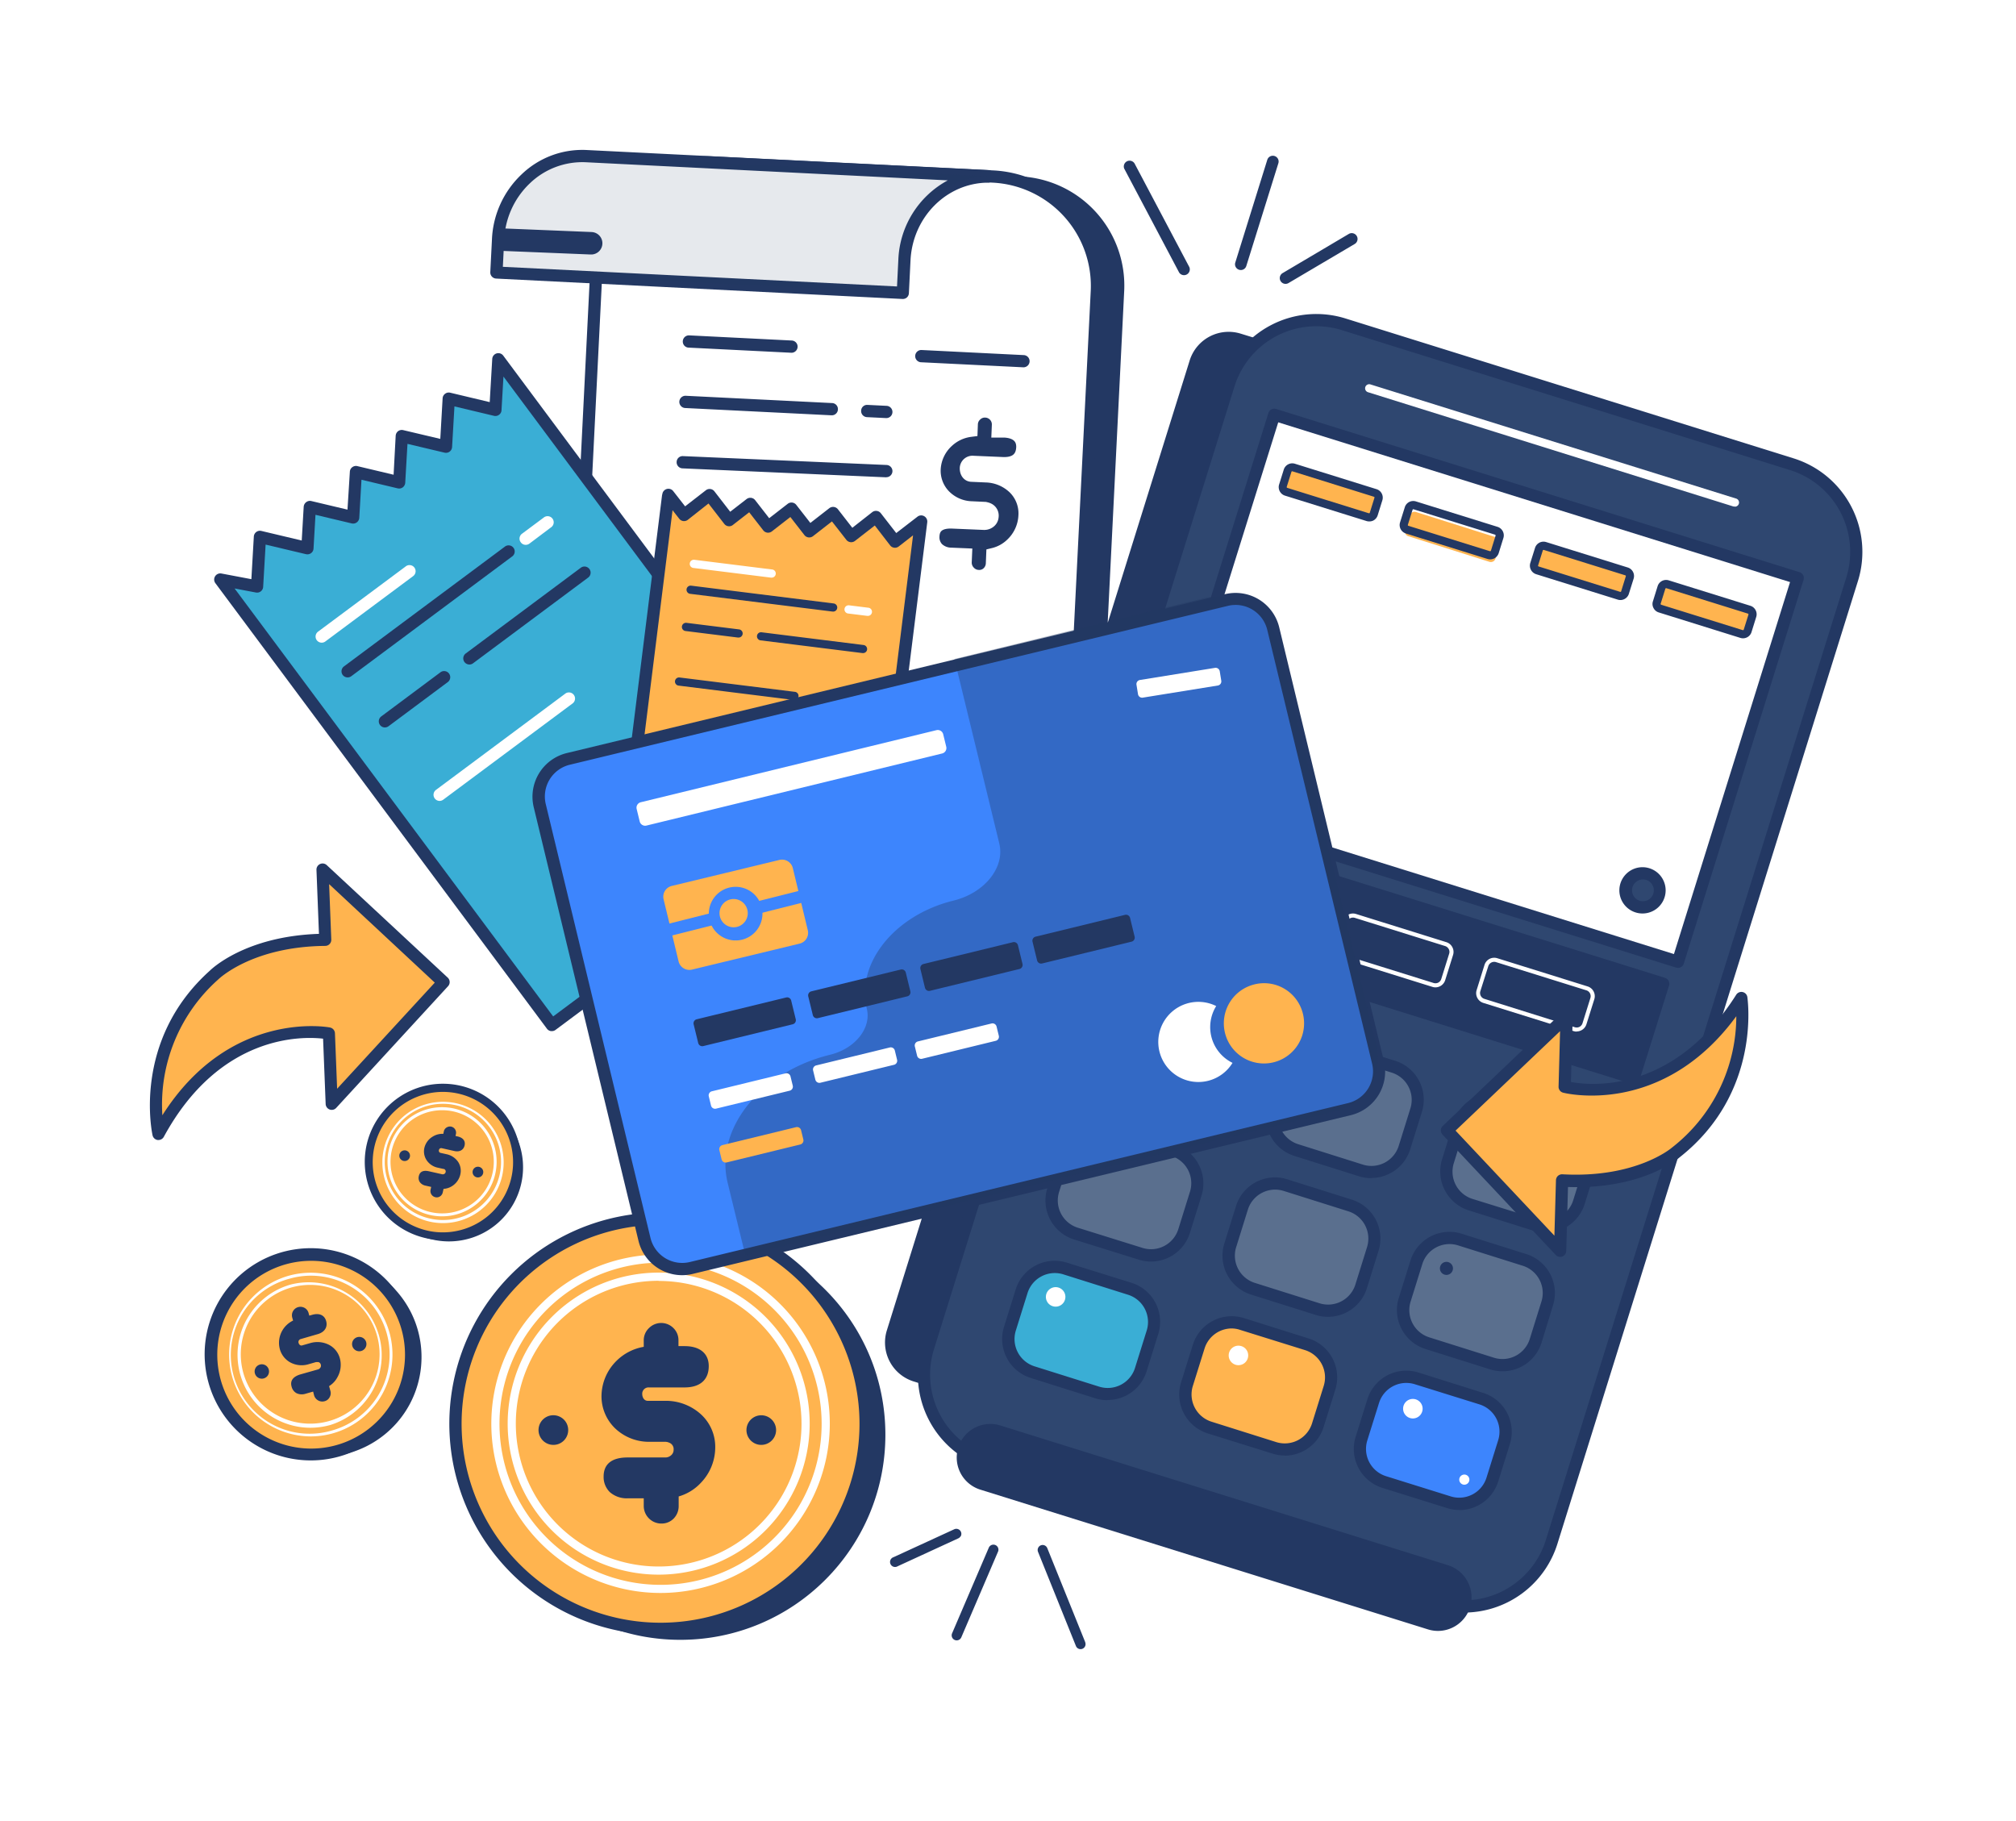 <svg viewBox="0 0 269 243" fill="none" xmlns="http://www.w3.org/2000/svg">
    <g filter="url(#filter0_d)">
        <path d="M122.163 173.528l1.77.545a4.634 4.634 0 005.783-3.034L170.117 41.63a4.636 4.636 0 00-3.034-5.783l-1.769-.544a4.64 4.64 0 00-5.789 3.027L119.108 167.74a4.632 4.632 0 003.055 5.789z" fill="#233863"/>
        <path d="M125.305 175.107a5.364 5.364 0 01-1.634-.25l-1.77-.545a5.445 5.445 0 01-3.566-6.812l40.411-129.42a5.448 5.448 0 016.813-3.561l1.77.544a5.445 5.445 0 013.566 6.807L130.5 171.29a5.45 5.45 0 01-5.195 3.812v.005z" fill="#233863"/>
        <path d="M191.725 203.778L131.883 185.1a12.24 12.24 0 01-8.544-10.585 12.221 12.221 0 01.507-4.75l40.101-128.461a12.24 12.24 0 0115.335-8.038l59.841 18.678a12.24 12.24 0 018.032 15.335L207.054 195.74a12.223 12.223 0 01-5.999 7.195 12.24 12.24 0 01-9.33.843z" fill="#2F4770"/>
        <path d="M195.346 205.151c-1.317 0-2.626-.201-3.883-.594l-59.83-18.651a13.07 13.07 0 01-8.572-16.337l40.107-128.515a13.069 13.069 0 0116.337-8.572l59.836 18.678a13.072 13.072 0 018.577 16.337L207.816 195.96a13.076 13.076 0 01-4.726 6.643 13.08 13.08 0 01-7.744 2.549zM191.953 203a11.438 11.438 0 0014.306-7.504L246.36 67.034a11.437 11.437 0 00-7.498-14.311l-59.826-18.678a11.434 11.434 0 00-14.311 7.504L124.624 170.01a11.436 11.436 0 007.504 14.311L191.953 203z" fill="#233863"/>
        <path d="M170.032 45.335L154.05 96.521l69.852 21.81 15.982-51.186-69.852-21.81z" fill="#fff"/>
        <path d="M223.897 119.138a.784.784 0 01-.245-.038l-69.85-21.783a.81.81 0 01-.479-.403.796.796 0 01-.06-.62l15.983-51.189a.813.813 0 011.018-.545l69.856 21.783a.817.817 0 01.533 1.024l-15.977 51.188a.811.811 0 01-.779.583zm-68.848-23.16l68.309 21.314 15.493-49.631-68.293-21.314-15.509 49.63z" fill="#233863"/>
        <path d="M231.45 57.575a.543.543 0 01-.158 0l-48.759-15.247a.544.544 0 11.326-1.04l48.755 15.22a.552.552 0 01-.164 1.089v-.022z" fill="#fff"/>
        <path d="M171.825 52.798l-.63 2.017c-.105.34.084.7.422.805l10.875 3.396a.643.643 0 00.805-.422l.629-2.017a.642.642 0 00-.422-.805l-10.874-3.395a.643.643 0 00-.805.421z" fill="#FFB44F"/>
        <path d="M182.68 59.568c-.12.001-.24-.017-.354-.054l-10.891-3.393a1.194 1.194 0 01-.768-1.454l.631-2.014a1.188 1.188 0 011.487-.78l10.891 3.393a1.184 1.184 0 01.779 1.47l-.626 2.016c-.095.3-.304.55-.583.697-.176.087-.37.128-.566.12zm-.033-1.089a.097.097 0 00.125-.06l.627-2.014a.104.104 0 00-.008-.076.107.107 0 00-.058-.05l-10.891-3.398a.11.11 0 00-.12.065l-.631 2.015a.1.1 0 00.008.076.102.102 0 00.057.05l10.891 3.392z" fill="#233863"/>
        <path d="M188.13 58.73l-.634 2.007a.64.64 0 00.418.803l10.823 3.418a.64.64 0 00.803-.418l.634-2.007a.64.64 0 00-.418-.803l-10.822-3.418a.64.64 0 00-.804.418z" fill="#FFB44F"/>
        <path d="M198.842 64.633c-.121 0-.243-.018-.359-.055l-10.891-3.398a1.188 1.188 0 01-.779-1.486l.632-2.015a1.18 1.18 0 011.026-.83c.155-.013.312.004.461.051l10.891 3.393a1.194 1.194 0 01.778 1.492l-.626 2.015c-.096.299-.305.549-.583.697-.17.087-.358.133-.55.136zm-.032-1.09a.114.114 0 00.125-.065l.626-2.015a.116.116 0 00-.065-.125l-10.891-3.392a.11.11 0 00-.072.011.114.114 0 00-.048.054l-.632 2.015a.086.086 0 00-.004.039.098.098 0 00.01.037.1.1 0 00.06.049l10.891 3.393z" fill="#233863"/>
        <path d="M205.366 63.27l-.63 2.017c-.105.34.084.7.422.805l10.875 3.396a.643.643 0 00.805-.422l.629-2.017a.642.642 0 00-.422-.805l-10.874-3.395a.643.643 0 00-.805.422z" fill="#FFB44F"/>
        <path d="M216.214 70.057c-.12 0-.24-.019-.354-.055l-10.891-3.392a1.2 1.2 0 01-.779-1.492l.632-2.015a1.186 1.186 0 011.486-.78l10.891 3.393a1.193 1.193 0 01.779 1.493l-.632 2.014a1.182 1.182 0 01-1.132.834zm-.027-1.09a.096.096 0 00.076-.006.104.104 0 00.031-.024.109.109 0 00.018-.035l.626-2.015a.102.102 0 00.005-.038.1.1 0 00-.07-.087l-10.891-3.392a.105.105 0 00-.073.01.1.1 0 00-.047.055l-.632 2.015a.103.103 0 00-.005.039.1.1 0 00.07.086l10.892 3.392z" fill="#233863"/>
        <path d="M221.728 68.379l-.63 2.017c-.106.339.083.699.422.805l10.875 3.395a.642.642 0 00.804-.422l.63-2.017a.642.642 0 00-.422-.804l-10.874-3.396a.643.643 0 00-.805.422z" fill="#FFB44F"/>
        <path d="M232.578 75.165a1.295 1.295 0 01-.354-.055l-10.891-3.398a1.15 1.15 0 01-.697-.583 1.136 1.136 0 01-.082-.904l.626-2.014a1.186 1.186 0 011.487-.78l10.891 3.393a1.191 1.191 0 01.779 1.493l-.627 2.014a1.175 1.175 0 01-.582.697c-.17.088-.359.135-.55.137zm-.033-1.09a.105.105 0 00.076-.008.1.1 0 00.049-.057l.632-2.015a.103.103 0 00-.071-.125l-10.891-3.393a.098.098 0 00-.107.031.11.11 0 00-.018.035l-.632 2.015a.124.124 0 00.012.073c.012.022.031.04.053.052l10.897 3.392zM153.987 100.07l-3.927 12.58 67.949 21.216 3.928-12.58-67.95-21.216z" fill="#233863"/>
        <path d="M218 134.668a.722.722 0 01-.24-.038l-67.95-21.238a.816.816 0 01-.544-1.023l3.926-12.574a.845.845 0 01.403-.485.817.817 0 01.621-.054l67.95 21.21a.823.823 0 01.544 1.024l-3.948 12.607a.797.797 0 01-.154.279.805.805 0 01-.608.292zm-66.926-22.561l66.392 20.721 3.442-11.017-66.404-20.726-3.43 11.022z" fill="#233863"/>
        <path d="M172.905 115.919c-.137 0-.273-.022-.403-.065l-12.056-3.763a1.365 1.365 0 01-.894-1.705l1.051-3.365c.053-.171.139-.33.254-.467a1.355 1.355 0 011.451-.426l12.056 3.763a1.368 1.368 0 01.893 1.704l-1.051 3.366a1.365 1.365 0 01-1.301.958zm-.245-.582a.826.826 0 001.024-.545l1.051-3.365a.807.807 0 00-.254-.87.792.792 0 00-.28-.154l-12.073-3.758a.815.815 0 00-1.024.545l-1.051 3.371a.824.824 0 00.545 1.024l12.062 3.752zM191.534 121.735c-.138 0-.276-.022-.408-.065l-12.051-3.763a1.36 1.36 0 01-.951-1.176 1.353 1.353 0 01.058-.529l1.051-3.365a1.343 1.343 0 01.666-.801 1.366 1.366 0 011.038-.092l12.057 3.763c.342.107.628.346.795.664a1.35 1.35 0 01.098 1.04l-1.051 3.366a1.373 1.373 0 01-1.302.958zm-.245-.583a.833.833 0 00.627-.054.822.822 0 00.397-.485l1.051-3.365a.787.787 0 00-.054-.621.832.832 0 00-.48-.403l-12.056-3.763a.809.809 0 00-.621.06.779.779 0 00-.403.479l-1.051 3.366a.813.813 0 00.539 1.024l12.051 3.762zM210.382 127.638a1.32 1.32 0 01-.409-.065l-12.051-3.763a1.363 1.363 0 01-.893-1.704l1.051-3.366a1.369 1.369 0 01.666-.801 1.366 1.366 0 011.038-.092l12.057 3.763a1.365 1.365 0 01.893 1.705l-1.051 3.343a1.373 1.373 0 01-1.301.959v.021zm-.245-.582a.831.831 0 00.626-.055.82.82 0 00.397-.484l1.051-3.366a.815.815 0 00-.544-1.023l-12.057-3.763a.828.828 0 00-1.024.544l-1.061 3.338a.815.815 0 00.544 1.024l12.068 3.785z" fill="#fff"/>
        <path d="M147.879 125.299l-1.567 5.016a4.618 4.618 0 003.032 5.784l8.644 2.7a4.619 4.619 0 005.785-3.032l1.566-5.016a4.618 4.618 0 00-3.032-5.785l-8.644-2.699a4.618 4.618 0 00-5.784 3.032z" fill="#5A6F8E"/>
        <path d="M159.362 139.82a5.385 5.385 0 01-1.634-.25l-8.626-2.674a5.443 5.443 0 01-3.572-6.813l1.568-5.01a5.448 5.448 0 016.807-3.572l8.648 2.723a5.445 5.445 0 013.567 6.807l-1.563 5.015a5.486 5.486 0 01-5.195 3.812v-.038zm-7.08-16.952a3.81 3.81 0 00-3.632 2.668l-1.563 5.016a3.813 3.813 0 002.494 4.759l8.648 2.723a3.811 3.811 0 004.759-2.5l1.569-5.01a3.81 3.81 0 00-2.5-4.764l-8.642-2.718a3.715 3.715 0 00-1.127-.174h-.006z" fill="#233863"/>
        <path d="M171.51 132.678l-1.566 5.016a4.617 4.617 0 003.032 5.784l8.644 2.699a4.618 4.618 0 005.785-3.031l1.566-5.016a4.618 4.618 0 00-3.032-5.785l-8.644-2.699a4.619 4.619 0 00-5.785 3.032z" fill="#5A6F8E"/>
        <path d="M182.99 147.194a5.515 5.515 0 01-1.633-.245l-8.643-2.723a5.448 5.448 0 01-3.572-6.807l1.569-5.016a5.446 5.446 0 016.806-3.566l8.643 2.695a5.448 5.448 0 013.572 6.807l-1.568 5.015a5.453 5.453 0 01-1.971 2.756 5.45 5.45 0 01-3.219 1.056l.016.028zm-1.127-1.808a3.81 3.81 0 004.77-2.5l1.563-5.015a3.809 3.809 0 00-2.494-4.76l-8.647-2.723a3.814 3.814 0 00-4.76 2.495l-1.563 5.015a3.811 3.811 0 002.494 4.765l8.637 2.723z" fill="#233863"/>
        <path d="M194.786 139.942l-1.566 5.016a4.617 4.617 0 003.031 5.784l8.645 2.699a4.618 4.618 0 005.784-3.032l1.566-5.016a4.618 4.618 0 00-3.031-5.784l-8.645-2.699a4.618 4.618 0 00-5.784 3.032z" fill="#5A6F8E"/>
        <path d="M206.265 154.458a5.55 5.55 0 01-1.634-.245l-8.648-2.723a5.448 5.448 0 01-3.566-6.807l1.562-5.015a5.449 5.449 0 016.807-3.567l8.648 2.695a5.447 5.447 0 013.583 6.813l-1.563 5.01a5.448 5.448 0 01-5.189 3.839zm-7.08-16.952a3.806 3.806 0 00-3.637 2.668l-1.563 5.015a3.821 3.821 0 00.263 2.907 3.798 3.798 0 002.242 1.869l8.658 2.685a3.814 3.814 0 004.765-2.494l1.563-5.016a3.809 3.809 0 00-2.516-4.759l-8.647-2.723a3.807 3.807 0 00-1.122-.152h-.006z" fill="#233863"/>
        <path d="M142.11 143.801l-1.566 5.016a4.617 4.617 0 003.031 5.784l8.645 2.699a4.617 4.617 0 005.784-3.031l1.566-5.016a4.618 4.618 0 00-3.031-5.785l-8.645-2.699a4.618 4.618 0 00-5.784 3.032z" fill="#5A6F8E"/>
        <path d="M153.589 158.319a5.353 5.353 0 01-1.633-.251l-8.648-2.695a5.448 5.448 0 01-3.567-6.807l1.563-5.016a5.445 5.445 0 016.813-3.566l8.642 2.722a5.452 5.452 0 013.189 2.667 5.45 5.45 0 01.378 4.14l-1.563 5.016a5.446 5.446 0 01-5.174 3.79zm-1.132-1.819a3.812 3.812 0 004.765-2.494l1.562-5.015a3.814 3.814 0 00-2.494-4.765l-8.647-2.696a3.813 3.813 0 00-4.76 2.494l-1.568 5.016a3.81 3.81 0 002.5 4.764l8.642 2.696z" fill="#233863"/>
        <path d="M165.736 151.173l-1.566 5.016a4.617 4.617 0 003.032 5.784l8.644 2.7a4.619 4.619 0 005.785-3.032l1.566-5.016a4.619 4.619 0 00-3.032-5.785l-8.644-2.699a4.62 4.62 0 00-5.785 3.032z" fill="#5A6F8E"/>
        <path d="M177.212 165.692a5.317 5.317 0 01-1.633-.245l-8.648-2.723a5.445 5.445 0 01-3.567-6.807l1.563-5.015a5.445 5.445 0 016.807-3.567l8.648 2.723a5.445 5.445 0 013.567 6.807l-1.563 5.015a5.441 5.441 0 01-5.174 3.812zm-1.127-1.802a3.812 3.812 0 004.765-2.5l1.563-5.015a3.814 3.814 0 00-2.5-4.76l-8.642-2.723a3.814 3.814 0 00-4.765 2.5l-1.562 5.01a3.812 3.812 0 002.499 4.765l8.642 2.723z" fill="#233863"/>
        <path d="M189.01 158.441l-1.566 5.016a4.619 4.619 0 003.032 5.785l8.644 2.699a4.62 4.62 0 005.785-3.032l1.566-5.016a4.619 4.619 0 00-3.032-5.785l-8.644-2.699a4.619 4.619 0 00-5.785 3.032z" fill="#5A6F8E"/>
        <path d="M200.487 172.956a5.39 5.39 0 01-1.634-.245l-8.642-2.723a5.446 5.446 0 01-3.572-6.807l1.568-5.015a5.445 5.445 0 016.807-3.567l8.648 2.723a5.445 5.445 0 013.567 6.807l-1.536 5.015a5.436 5.436 0 01-1.978 2.76 5.437 5.437 0 01-3.228 1.052zm-1.127-1.802a3.812 3.812 0 004.759-2.5l1.563-5.015a3.813 3.813 0 00-2.494-4.76l-8.648-2.722a3.808 3.808 0 00-4.759 2.499l-1.563 5.016a3.811 3.811 0 002.494 4.759l8.648 2.723z" fill="#233863"/>
        <path d="M136.329 162.306l-1.566 5.016a4.617 4.617 0 003.031 5.784l8.645 2.699a4.618 4.618 0 005.784-3.031l1.566-5.016a4.618 4.618 0 00-3.032-5.785l-8.644-2.699a4.618 4.618 0 00-5.784 3.032z" fill="#3AAED5"/>
        <path d="M147.812 176.817a5.516 5.516 0 01-1.634-.245l-8.642-2.723a5.446 5.446 0 01-3.573-6.807l1.569-5.015a5.442 5.442 0 016.807-3.567l8.647 2.696a5.447 5.447 0 013.567 6.812l-1.563 5.01a5.448 5.448 0 01-5.195 3.812l.017.027zm-1.128-1.802a3.813 3.813 0 004.76-2.494l1.568-5.016a3.808 3.808 0 00-2.499-4.759l-8.643-2.723a3.814 3.814 0 00-4.764 2.499l-1.563 5.01a3.814 3.814 0 002.494 4.765l8.647 2.718z" fill="#233863"/>
        <path d="M159.955 169.678l-1.566 5.016a4.617 4.617 0 003.032 5.784l8.644 2.699a4.617 4.617 0 005.784-3.031l1.567-5.016a4.619 4.619 0 00-3.032-5.785l-8.644-2.699a4.618 4.618 0 00-5.785 3.032z" fill="#FFB44F"/>
        <path d="M171.44 184.196a5.303 5.303 0 01-1.634-.25l-8.642-2.696a5.442 5.442 0 01-3.572-6.812l1.568-5.01a5.442 5.442 0 016.807-3.572l8.642 2.722a5.448 5.448 0 013.573 6.807l-1.569 5.016a5.443 5.443 0 01-5.189 3.812l.016-.017zm-7.079-16.952a3.811 3.811 0 00-3.632 2.669l-1.569 5.015a3.813 3.813 0 002.5 4.759l8.642 2.723a3.812 3.812 0 004.765-2.499l1.563-5.01a3.814 3.814 0 00-2.494-4.765l-8.648-2.696a3.63 3.63 0 00-1.122-.196h-.005z" fill="#233863"/>
        <path d="M183.236 176.943l-1.566 5.016a4.619 4.619 0 003.031 5.785l8.645 2.699a4.618 4.618 0 005.784-3.032l1.566-5.016a4.618 4.618 0 00-3.031-5.785l-8.645-2.699a4.618 4.618 0 00-5.784 3.032z" fill="#3D85FD"/>
        <path d="M194.709 191.46a5.292 5.292 0 01-1.633-.25l-8.621-2.696a5.442 5.442 0 01-3.567-6.812l1.563-5.01a5.442 5.442 0 016.807-3.572l8.648 2.723a5.447 5.447 0 013.567 6.806l-1.563 5.016a5.453 5.453 0 01-1.973 2.757 5.451 5.451 0 01-3.222 1.055l-.006-.017zm-1.127-1.807a3.814 3.814 0 004.765-2.5l1.563-5.01a3.811 3.811 0 00-2.494-4.765l-8.648-2.695a3.813 3.813 0 00-4.759 2.494l-1.569 5.015a3.813 3.813 0 002.494 4.76l8.648 2.701zM190.777 206.599L131.05 187.97a3.674 3.674 0 01-2.407-4.596 3.682 3.682 0 014.591-2.407l59.733 18.646a3.682 3.682 0 012.407 4.596 3.69 3.69 0 01-4.597 2.39z" fill="#233863"/>
        <path d="M191.866 207.601a4.542 4.542 0 01-1.334-.207l-59.727-18.645a4.48 4.48 0 01-2.635-2.199 4.494 4.494 0 01-.308-3.418 4.472 4.472 0 012.199-2.635 4.493 4.493 0 013.418-.309l59.727 18.646a4.496 4.496 0 012.946 5.614 4.496 4.496 0 01-4.286 3.153zm-.844-1.764a2.852 2.852 0 003.493-1.898 2.854 2.854 0 00-1.794-3.548l-59.732-18.645a2.854 2.854 0 00-1.694 5.445l59.727 18.646z" fill="#233863"/>
        <path d="M189.824 177.95a1.302 1.302 0 11-2.604 0 1.302 1.302 0 012.604 0zM166.55 170.843a1.304 1.304 0 01-1.558 1.277 1.305 1.305 0 01-.945-1.778 1.301 1.301 0 011.207-.8 1.308 1.308 0 01.918.382 1.279 1.279 0 01.378.919zM142.159 163.034a1.305 1.305 0 01-.803 1.203 1.308 1.308 0 01-1.419-.282 1.3 1.3 0 01.198-2.003 1.3 1.3 0 011.643.162c.244.244.381.575.381.92zM196.065 187.415a.678.678 0 01-.418.624.671.671 0 01-.737-.149.674.674 0 01-.143-.738.681.681 0 01.628-.413.675.675 0 01.67.676z" fill="#fff"/>
        <path d="M200.084 139.869a.87.87 0 01-1.041.854.874.874 0 01-.635-1.188.87.87 0 011.421-.282.88.88 0 01.255.616zM193.87 159.299a.87.87 0 11-1.736-.137.87.87 0 011.736.137z" fill="#233863"/>
        <path d="M221.485 108.791a2.273 2.273 0 01-2.717 2.238 2.275 2.275 0 01.441-4.509 2.276 2.276 0 012.276 2.271z" fill="#2F4770"/>
        <path d="M219.214 111.879a3.088 3.088 0 11.01-6.175 3.088 3.088 0 01-.01 6.175zm0-4.542a1.456 1.456 0 00-1.021 2.484 1.459 1.459 0 001.584.313 1.454 1.454 0 00-.563-2.797zM90.775 208.788c15.112 0 27.364-12.251 27.364-27.364 0-15.113-12.252-27.364-27.364-27.364-15.113 0-27.364 12.251-27.364 27.364 0 15.113 12.251 27.364 27.364 27.364z" fill="#233863"/>
        <path d="M114.765 186.235c3.472-14.708-5.638-29.446-20.346-32.918-14.709-3.472-29.447 5.638-32.918 20.347-3.472 14.708 5.637 29.446 20.346 32.918 14.709 3.471 29.447-5.638 32.918-20.347z" fill="#233863"/>
        <path d="M114.765 186.235c3.472-14.708-5.638-29.446-20.346-32.918-14.709-3.472-29.447 5.638-32.918 20.347-3.472 14.708 5.637 29.446 20.346 32.918 14.709 3.471 29.447-5.638 32.918-20.347z" fill="#FFB44F"/>
        <path d="M88.139 208.135a28.178 28.178 0 01-26.036-17.397 28.179 28.179 0 0120.538-38.424 28.184 28.184 0 0133.679 27.64 28.21 28.21 0 01-28.181 28.181zm0-54.723a26.55 26.55 0 00-26.037 31.728 26.55 26.55 0 0020.861 20.857 26.546 26.546 0 0031.723-26.043 26.574 26.574 0 00-26.547-26.542z" fill="#233863"/>
        <path d="M88.139 202.537a22.587 22.587 0 01-20.864-13.941 22.582 22.582 0 1143.447-8.642 22.605 22.605 0 01-22.583 22.583zm0-44.071a21.493 21.493 0 108.23 41.349 21.492 21.492 0 0013.264-19.861 21.514 21.514 0 00-21.494-21.488z" fill="#fff"/>
        <path d="M87.888 200.092a20.149 20.149 0 11.002-40.298 20.149 20.149 0 01-.002 40.298zm0-39.208a19.054 19.054 0 00-17.608 11.765 19.06 19.06 0 1036.668 7.294 19.06 19.06 0 00-19.06-19.038v-.021z" fill="#fff"/>
        <path d="M95.436 183.107a6.834 6.834 0 01-1.938 4.754 6.465 6.465 0 01-2.941 1.797v1.302c0 .608-.234 1.193-.654 1.633a2.232 2.232 0 01-1.633.681 2.33 2.33 0 01-1.677-.681 2.358 2.358 0 01-.697-1.633v-1.051h-2.179a3.417 3.417 0 01-2.341-.823 2.815 2.815 0 01-.833-2.091c0-1.688 1.132-2.537 3.174-2.537h5.097c.249-.007.488-.095.681-.251a.938.938 0 00.387-.773.913.913 0 00-.512-.915 1.772 1.772 0 00-.354-.125l-.174-.028h-2.43a6.53 6.53 0 01-4.356-1.813 5.936 5.936 0 01-1.797-4.291 6.684 6.684 0 011.983-4.678 6.795 6.795 0 013.654-1.889v-.866a2.243 2.243 0 01.697-1.634 2.299 2.299 0 013.267 0 2.254 2.254 0 01.67 1.634v.773h.822c2.026 0 3.218.975 3.218 2.663 0 1.857-1.192 2.848-3.218 2.848h-4.76a.826.826 0 00-.638.229.839.839 0 00-.26.626c0 .512.283.931.73.931h2.341a6.956 6.956 0 014.705 1.748 5.877 5.877 0 011.966 4.46zM103.556 180.803a1.98 1.98 0 01-2.365 1.939 1.98 1.98 0 01-1.552-1.556 1.977 1.977 0 113.917-.383zM75.816 180.803a1.979 1.979 0 01-1.22 1.827 1.984 1.984 0 01-2.155-.429 1.976 1.976 0 012.155-3.225 1.965 1.965 0 011.22 1.827zM69.553 147.907a9.88 9.88 0 01-7.949 7.576 9.88 9.88 0 01-9.781-15.422 9.883 9.883 0 0113.77-2.4 9.876 9.876 0 013.96 10.246z" fill="#233863"/>
        <path d="M67.318 150.507c3.03-4.541 1.806-10.678-2.734-13.708-4.54-3.03-10.678-1.806-13.708 2.734-3.03 4.54-1.806 10.677 2.734 13.708 4.54 3.03 10.677 1.806 13.708-2.734z" fill="#233863"/>
        <path d="M67.318 150.507c3.03-4.541 1.806-10.678-2.734-13.708-4.54-3.03-10.678-1.806-13.708 2.734-3.03 4.54-1.806 10.677 2.734 13.708 4.54 3.03 10.677 1.806 13.708-2.734z" fill="#FFB44F"/>
        <path d="M59.103 155.449a10.437 10.437 0 01-7.552-3.23 10.431 10.431 0 011.96-16.003 10.433 10.433 0 0111.584.275 10.424 10.424 0 01.522 16.664 10.446 10.446 0 01-6.514 2.294zm0-19.767a9.374 9.374 0 00-9.357 8.854 9.37 9.37 0 008.323 9.832 9.371 9.371 0 101.012-18.686h.022z" fill="#233863"/>
        <path d="M59.109 153.189a8.092 8.092 0 11.004-16.185 8.092 8.092 0 01-.004 16.185zm-1.705-.599a7.757 7.757 0 009.45-7.38 7.752 7.752 0 00-4.615-7.278 7.756 7.756 0 00-10.705 5.4 7.71 7.71 0 005.87 9.258z" fill="#fff"/>
        <path d="M59.01 152.285a7.284 7.284 0 01-7.029-9.27 7.276 7.276 0 016.567-5.278 7.277 7.277 0 017.152 4.453 7.28 7.28 0 01.39 4.404 7.267 7.267 0 01-7.08 5.691zm0-14.158a6.882 6.882 0 00-.772 13.723 6.885 6.885 0 007.554-5.698 6.883 6.883 0 00-6.787-8.025h.006z" fill="#fff"/>
        <path d="M61.423 146.698a2.5 2.5 0 01-1.057 1.525c-.351.235-.76.372-1.181.397l-.104.458a.838.838 0 01-.658.665.863.863 0 01-.626-.137.844.844 0 01-.344-.877l.081-.37-.756-.169a1.225 1.225 0 01-.763-.474 1.003 1.003 0 01-.13-.8c.136-.599.599-.806 1.323-.648l1.791.403a.413.413 0 00.39-.131.333.333 0 00.068-.147.32.32 0 00-.11-.359.407.407 0 00-.114-.071h-.06l-.854-.191a2.368 2.368 0 01-1.4-.985 2.13 2.13 0 01-.294-1.634 2.396 2.396 0 011.09-1.492c.427-.274.93-.407 1.437-.381l.065-.305a.795.795 0 01.376-.545.833.833 0 01.637-.109.834.834 0 01.61.97l-.06.272.289.065c.713.164 1.056.599.925 1.193-.13.593-.648.909-1.361.751l-1.677-.376a.305.305 0 00-.333.115.297.297 0 00-.048.114.295.295 0 00.18.387l.827.185a2.5 2.5 0 011.52.986 2.145 2.145 0 01.32 1.715zM64.467 146.534a.716.716 0 01-.983.502.716.716 0 01-.3-1.062.714.714 0 01.995-.179.706.706 0 01.288.739zM54.692 144.345a.716.716 0 01-.982.502.716.716 0 01-.3-1.062.714.714 0 011.282.56zM51.27 181.44c5.73-4.603 6.645-12.98 2.042-18.711-4.603-5.731-12.98-6.645-18.71-2.043-5.732 4.603-6.646 12.98-2.043 18.711 4.602 5.731 12.98 6.645 18.71 2.043z" fill="#233863"/>
        <path d="M54.816 171.031c.171-7.348-5.646-13.445-12.995-13.617-7.348-.172-13.444 5.646-13.616 12.994-.172 7.349 5.646 13.445 12.994 13.617 7.348.172 13.445-5.646 13.617-12.994z" fill="#233863"/>
        <path d="M54.816 171.031c.171-7.348-5.646-13.445-12.995-13.617-7.348-.172-13.444 5.646-13.616 12.994-.172 7.349 5.646 13.445 12.994 13.617 7.348.172 13.445-5.646 13.617-12.994z" fill="#FFB44F"/>
        <path d="M41.508 184.85a14.16 14.16 0 01-14.166-13.141 14.157 14.157 0 1118.01 12.596c-1.25.359-2.543.543-3.844.545zm0-26.629a12.525 12.525 0 10.017 0h-.017z" fill="#233863"/>
        <path d="M41.508 181.648a10.925 10.925 0 01-2.995-21.434 10.915 10.915 0 0112.164 4.675 10.92 10.92 0 01-9.185 16.759h.017zm0-21.445c-.972-.001-1.94.135-2.875.403a10.513 10.513 0 00-5.538 16.726 10.521 10.521 0 007.141 3.902c1.39.143 2.795.008 4.131-.398a10.517 10.517 0 007.52-11.556 10.519 10.519 0 00-10.379-9.077z" fill="#fff"/>
        <path d="M41.383 180.493a9.735 9.735 0 01-8.114-15.041 9.738 9.738 0 015.468-4.051 9.734 9.734 0 0111.826 6.769 9.737 9.737 0 01-6.522 11.964c-.866.24-1.76.361-2.658.359zm0-19.06a9.256 9.256 0 00-5.3 16.844 9.26 9.26 0 0012.504-1.764 9.256 9.256 0 00-7.204-15.08z" fill="#fff"/>
        <path d="M45.342 171.203a3.332 3.332 0 01-.294 2.505 3.1 3.1 0 01-1.138 1.231l.169.61a1.087 1.087 0 01-.087.855 1.048 1.048 0 01-.665.544 1.12 1.12 0 01-.871-.098 1.137 1.137 0 01-.545-.675l-.13-.507-1.013.289a1.633 1.633 0 01-1.204-.076 1.345 1.345 0 01-.653-.866c-.229-.79.19-1.34 1.149-1.634l2.385-.675a.547.547 0 00.283-.207.457.457 0 00.082-.414.45.45 0 00-.36-.359h-.266l-1.139.327c-.77.2-1.588.105-2.292-.267a2.89 2.89 0 01-1.41-1.77 3.268 3.268 0 01.304-2.456 3.31 3.31 0 011.46-1.367l-.114-.408a1.134 1.134 0 011.974-1.011c.093.117.163.251.204.395l.098.365.386-.109c.948-.267 1.634.033 1.863.823.228.789-.18 1.492-1.133 1.758l-2.238.648a.415.415 0 00-.268.191.404.404 0 00-.037.327c.065.239.256.397.463.337l1.089-.31a3.404 3.404 0 012.44.196 2.887 2.887 0 011.508 1.808zM48.86 169.073a.96.96 0 01-1.392 1.094.964.964 0 01-.484-.947.962.962 0 011.063-.842.961.961 0 01.813.695zM35.758 173.483a.96.96 0 10-1.675-.936.96.96 0 001.675.936zM98.538 11.666l37.62 1.873a14.59 14.59 0 0113.846 15.296l-4.222 84.808a5.28 5.28 0 01-5.533 5.008l-56.673-2.821a4.82 4.82 0 01-4.574-5.053l4.245-85.265a14.589 14.589 0 0115.29-13.846z" fill="#233863"/>
        <path d="M136.594 118.659L79.9 115.838a4.824 4.824 0 01-4.575-5.059l4.248-85.262A14.595 14.595 0 0194.89 11.675l37.618 1.878a14.576 14.576 0 0113.827 15.292l-4.226 84.809a5.28 5.28 0 01-5.516 5.005z" fill="#fff"/>
        <path d="M136.861 119.47h-.305L79.9 116.649a5.643 5.643 0 01-3.905-1.834 5.637 5.637 0 01-1.465-4.058l4.248-85.261A15.405 15.405 0 0194.93 10.858l37.623 1.879a15.415 15.415 0 0114.616 16.151l-4.226 84.804a6.105 6.105 0 01-6.082 5.778zm-.224-1.634a4.444 4.444 0 004.252-2.543 4.45 4.45 0 00.421-1.688l4.231-84.81a13.795 13.795 0 00-13.069-14.425l-37.619-1.878A13.777 13.777 0 0080.412 25.56l-4.253 85.261a4.012 4.012 0 002.293 3.821c.477.224.993.353 1.519.378l56.666 2.815z" fill="#233863"/>
        <path d="M131.834 13.537l-53.622-2.69c-6.17-.31-11.436 4.661-11.752 11.098l-.223 4.405 54.227 2.723.223-4.427c.311-6.224 5.239-11.076 11.147-11.11z" fill="#fff"/>
        <path d="M120.464 29.89h-.038l-54.227-2.723a.822.822 0 01-.78-.817l.224-4.432a12.662 12.662 0 013.937-8.637 11.693 11.693 0 018.686-3.267l53.617 2.673a.813.813 0 01.779.86.839.839 0 01-.822.823c-5.511.033-10.053 4.569-10.347 10.347l-.218 4.427a.828.828 0 01-.267.545.82.82 0 01-.544.201zm-53.367-4.291l52.594 2.62.179-3.611a12.585 12.585 0 016.595-10.543l-48.291-2.418a10.118 10.118 0 00-7.472 2.81 11.038 11.038 0 00-3.425 7.537l-.18 3.605z" fill="#233863"/>
        <path opacity=".11" d="M131.834 13.537l-53.622-2.69c-6.17-.31-11.436 4.661-11.752 11.098l-.223 4.405 54.227 2.723.223-4.427c.311-6.224 5.239-11.076 11.147-11.11z" fill="#233863"/>
        <path d="M105.57 37.062h-.038L91.88 36.38a.808.808 0 01-.773-.855.822.822 0 01.855-.779l13.668.686a.816.816 0 01.54 1.41.816.816 0 01-.584.224l-.016-.005zM136.567 39.006h-.033l-13.679-.675a.819.819 0 01.081-1.634l13.669.681a.81.81 0 01.729.539.815.815 0 01-.767 1.09zM118.248 53.682h-.038l-27.147-1.193a.813.813 0 01-.778-.85.8.8 0 01.85-.784l27.145 1.182a.817.817 0 11-.032 1.634v.01zM101.682 62.008h-.043l-11.322-.632a.818.818 0 11.093-1.633l11.321.631a.819.819 0 01.536 1.412.817.817 0 01-.585.222zM110.994 45.41h-.054l-19.49-.97a.818.818 0 11.082-1.633l19.5.97a.8.8 0 01.567.264.815.815 0 01.206.59.813.813 0 01-.811.78zM118.247 45.78h-.043l-2.527-.125a.812.812 0 01-.773-.86.794.794 0 01.855-.773l2.527.125a.819.819 0 01.545 1.408.819.819 0 01-.584.225z" fill="#233863"/>
        <path d="M136.888 58.812a5.736 5.736 0 01-1.781 3.893 5.446 5.446 0 01-2.521 1.394l-.044 1.09c-.017.509-.232.991-.599 1.345a1.838 1.838 0 01-1.367.506 1.909 1.909 0 01-1.372-.626 1.95 1.95 0 01-.544-1.389l.038-.882-1.797-.076a2.821 2.821 0 01-1.917-.768 2.31 2.31 0 01-.499-.82 2.311 2.311 0 01-.127-.95c.059-1.405 1.034-2.075 2.722-2.004l4.248.18a.967.967 0 00.577-.18.787.787 0 00.349-.632.778.778 0 00-.392-.784 1.376 1.376 0 00-.295-.114l-.141-.033-1.971-.092a5.446 5.446 0 01-3.589-1.667 4.938 4.938 0 01-1.345-3.638 5.554 5.554 0 011.819-3.811c.861-.8 1.95-1.31 3.115-1.46l.027-.724a1.892 1.892 0 01.642-1.345 1.867 1.867 0 011.405-.507 1.91 1.91 0 011.814 2.015l-.027.648h.686c1.688.071 2.652.926 2.592 2.337-.071 1.546-1.089 2.33-2.788 2.26l-3.965-.17a.698.698 0 00-.778.681c0 .425.201.785.571.795l1.95.087a5.798 5.798 0 013.866 1.634 4.93 4.93 0 011.438 3.807z" fill="#233863" stroke="#fff" stroke-width="2" stroke-miterlimit="10"/>
        <path d="M67.277 21.983l11.604.474" stroke="#233863" stroke-width="3" stroke-miterlimit="10" stroke-linecap="round"/>
        <path d="M29.392 67.317l44.25 59.439 37.94-28.246-45.09-60.56-.386 6.735-6.23-1.48-.37 6.392-5.892-1.4-.36 6.16-5.783-1.373-.348 6.05-5.783-1.372-.316 5.479-6.339-1.509-.386 6.622-4.907-.937z" fill="#3AAED5"/>
        <path d="M73.643 127.573h-.12a.808.808 0 01-.545-.321l-44.24-59.444a.818.818 0 01.806-1.29l3.997.756.327-5.685a.829.829 0 01.327-.61.812.812 0 01.675-.142l5.391 1.28.262-4.503a.841.841 0 01.326-.61.817.817 0 01.681-.158l4.836 1.149.316-5.054a.79.79 0 01.326-.61.804.804 0 01.675-.141l4.836 1.149.278-5.206a.845.845 0 01.327-.61.827.827 0 01.675-.136l4.95 1.17.31-5.412a.818.818 0 01.333-.61.805.805 0 01.675-.142l5.277 1.258.337-5.761a.816.816 0 011.47-.441l45.084 60.56a.815.815 0 01-.168 1.144l-37.94 28.257a.793.793 0 01-.484.163zm-42.34-59.057l42.508 57.097 36.627-27.266-43.26-58.105-.26 4.487a.79.79 0 01-.327.61.807.807 0 01-.676.142l-5.277-1.258-.315 5.418a.815.815 0 01-1.008.752l-4.944-1.171-.3 5.19a.845.845 0 01-.327.61.812.812 0 01-.675.136l-4.836-1.15-.294 5.081a.821.821 0 01-1.007.747l-4.836-1.15-.261 4.504a.8.8 0 01-.327.61.83.83 0 01-.675.141l-5.391-1.28-.327 5.62a.812.812 0 01-.958.774l-2.854-.54z" fill="#233863"/>
        <path d="M42.935 75.747a.816.816 0 01-.49-1.476l11.664-8.68a.817.817 0 11.975 1.307l-11.67 8.686a.812.812 0 01-.479.163z" fill="#fff"/>
        <path d="M46.388 80.381a.827.827 0 01-.66-.326.822.822 0 01.17-1.144l21.444-15.96a.816.816 0 11.975 1.306L46.872 80.223a.806.806 0 01-.484.158z" fill="#233863"/>
        <path d="M70.147 62.694a.8.8 0 01-.654-.332.811.811 0 01.17-1.16l2.87-2.135a.817.817 0 11.974 1.307l-2.865 2.157a.828.828 0 01-.495.163z" fill="#fff"/>
        <path d="M51.354 87.058a.817.817 0 01-.485-1.47l7.875-5.87a.817.817 0 11.98 1.306l-7.88 5.87a.828.828 0 01-.49.164zM62.637 78.66a.817.817 0 01-.49-1.475l15.351-11.436a.82.82 0 011.284.455.819.819 0 01-.304.858L63.122 78.497a.812.812 0 01-.485.164z" fill="#233863"/>
        <path d="M58.662 96.86a.817.817 0 01-.49-1.47l17.295-12.874a.817.817 0 01.975 1.307l-17.3 12.873a.828.828 0 01-.48.163z" fill="#fff"/>
        <path d="M84.294 92.345a.816.816 0 01-.49-1.47l7.978-5.936a.816.816 0 11.975 1.307L84.8 92.187a.795.795 0 01-.507.158z" fill="#233863"/>
        <path d="M89.146 56.209l-5.51 44.201 33.648 4.193 5.614-45.034-3.469 2.695-2.559-3.29-3.295 2.56-2.423-3.114-3.17 2.472-2.379-3.055-3.115 2.423-2.38-3.055-2.82 2.195-2.604-3.35-3.409 2.653-2.085-2.68" fill="#FFB44F"/>
        <path d="M117.284 105.42h-.104l-33.648-4.199a.817.817 0 01-.708-.909l5.51-44.202a.72.72 0 01.044-.18.788.788 0 01.31-.544.81.81 0 011.144.142l1.585 2.03 2.766-2.145a.81.81 0 011.144.142l2.107 2.723 2.179-1.688a.816.816 0 011.149.141l1.873 2.407 2.472-1.917a.813.813 0 011.144.142l1.879 2.407 2.526-1.966a.824.824 0 011.149.141l1.923 2.473 2.657-2.086a.817.817 0 011.144.142l2.058 2.646 2.826-2.178a.806.806 0 01.904-.07.822.822 0 01.409.81l-5.62 45.036a.776.776 0 01-.097.303.777.777 0 01-.725.399zm-32.74-5.723l32.026 3.98 5.261-42.252-1.912 1.487a.815.815 0 01-1.143-.142l-2.048-2.657-2.646 2.058a.824.824 0 01-1.149-.141l-1.923-2.462-2.526 1.966a.82.82 0 01-1.15-.142l-1.873-2.412-2.472 1.922a.818.818 0 01-1.144-.141l-1.878-2.413-2.179 1.694a.795.795 0 01-.599.169.816.816 0 01-.544-.31l-2.108-2.723-2.76 2.178a.817.817 0 01-1.144-.142l-.893-1.143-5.195 41.626z" fill="#233863"/>
        <path d="M102.929 67.067h-.071l-10.347-1.29a.55.55 0 01-.077-1.074.55.55 0 01.214-.016l10.346 1.29a.546.546 0 11-.065 1.09z" fill="#fff"/>
        <path d="M111.174 71.598h-.071l-19.016-2.369a.548.548 0 11.136-1.089l19.016 2.374a.546.546 0 01.474.605.542.542 0 01-.539.479z" fill="#233863"/>
        <path d="M115.775 72.17h-.065l-2.549-.316a.55.55 0 01-.476-.613.548.548 0 01.613-.477l2.543.316a.546.546 0 01-.066 1.09z" fill="#fff"/>
        <path d="M98.524 75.061h-.071l-6.987-.871a.546.546 0 01-.476-.613.548.548 0 01.612-.476l6.987.871a.546.546 0 01-.065 1.09zM115.154 77.136h-.065l-13.614-1.699a.545.545 0 01-.264-.966.545.545 0 01.4-.112l13.614 1.699a.545.545 0 01.474.604.54.54 0 01-.545.474zM105.962 83.388h-.07l-15.335-1.912a.546.546 0 11.136-1.083l15.346 1.911a.546.546 0 01-.066 1.09l-.011-.006zM113.379 91.697h-.103l-7.08-.882a.824.824 0 01.207-1.634l7.08.883a.819.819 0 01-.098 1.633h-.006z" fill="#233863"/>
        <path d="M180.066 137.985l-87.853 21.189a5.162 5.162 0 01-3.901-.614 5.142 5.142 0 01-2.318-3.198L72.009 97.47a5.162 5.162 0 013.812-6.225l87.854-21.21a5.161 5.161 0 016.224 3.812l13.979 57.903c.161.659.189 1.344.084 2.015a5.143 5.143 0 01-2.063 3.376 5.166 5.166 0 01-1.833.844z" fill="#3D85FD"/>
        <path d="M90.992 160.137a5.986 5.986 0 01-5.794-4.568L71.214 97.688a5.99 5.99 0 014.406-7.21l87.853-21.206a5.991 5.991 0 017.21 4.4l13.979 57.909a5.99 5.99 0 01-4.406 7.204l-87.831 21.184c-.47.114-.95.17-1.433.168zm73.886-89.427c-.343 0-.685.04-1.018.12L76 92.04a4.357 4.357 0 00-3.18 5.234l13.98 57.908a4.358 4.358 0 005.238 3.202l87.854-21.211a4.354 4.354 0 003.196-5.238l-13.995-57.903a4.355 4.355 0 00-4.215-3.322z" fill="#233863"/>
        <path opacity=".36" d="M153.164 71.625l-25.817 6.295 5.99 24.614c.779 3.191-1.949 6.6-6.099 7.624-7.869 1.917-13.069 8.392-11.572 14.452.621 2.565-1.568 5.304-4.901 6.116-9.295 2.265-15.416 9.911-13.674 17.072l2.364 9.693 78.868-19.228a7.275 7.275 0 005.342-8.784l-13.069-53.628a8.22 8.22 0 00-9.933-6.04l-7.499 1.814z" fill="#233863"/>
        <path d="M104.899 123.085l-11.936 2.909a.556.556 0 00-.408.672l.61 2.497a.555.555 0 00.67.408l11.936-2.91a.555.555 0 00.408-.671l-.609-2.497a.555.555 0 00-.671-.408zM120.191 119.357l-11.936 2.91a.556.556 0 00-.408.671l.609 2.497a.555.555 0 00.671.408l11.936-2.909a.555.555 0 00.408-.671l-.609-2.498a.555.555 0 00-.671-.408zM135.157 115.71l-11.936 2.909a.556.556 0 00-.408.672l.608 2.497a.556.556 0 00.672.408l11.935-2.91a.555.555 0 00.408-.671l-.608-2.497a.555.555 0 00-.671-.408zM150.116 112.062l-11.936 2.91a.556.556 0 00-.408.671l.609 2.497a.555.555 0 00.671.408l11.936-2.909a.555.555 0 00.408-.671l-.609-2.498a.555.555 0 00-.671-.408z" fill="#233863"/>
        <path d="M104.808 133.209l-9.825 2.395a.555.555 0 00-.408.671l.3 1.233a.555.555 0 00.672.408l9.825-2.395a.555.555 0 00.408-.671l-.301-1.233a.555.555 0 00-.671-.408zM162.116 79.107l-10.011 1.618a.556.556 0 00-.461.638l.203 1.257c.049.303.335.51.638.46l10.012-1.617a.557.557 0 00.461-.64l-.203-1.255a.557.557 0 00-.639-.461zM124.953 87.42L85.5 97.037a.746.746 0 00-.548.902l.405 1.661c.098.4.501.646.902.548l39.452-9.617a.746.746 0 00.548-.902l-.405-1.661a.745.745 0 00-.901-.548zM118.728 129.755l-9.825 2.395a.556.556 0 00-.408.671l.301 1.233a.555.555 0 00.671.408l9.825-2.395a.555.555 0 00.408-.671l-.301-1.233a.555.555 0 00-.671-.408zM132.303 126.555l-9.825 2.395a.555.555 0 00-.408.671l.301 1.233a.555.555 0 00.671.408l9.824-2.395a.556.556 0 00.409-.671l-.301-1.233a.555.555 0 00-.671-.408z" fill="#fff"/>
        <path d="M106.219 140.388l-9.825 2.395a.555.555 0 00-.408.671l.3 1.232a.557.557 0 00.672.409l9.824-2.395a.557.557 0 00.409-.672l-.301-1.232a.555.555 0 00-.671-.408zM106.697 115.898l-14.365 3.468a1.483 1.483 0 01-1.786-1.089l-1.04-4.318-.959-3.97a1.474 1.474 0 011.09-1.786l14.365-3.469a1.481 1.481 0 011.786 1.089l1.999 8.294a1.485 1.485 0 01-.176 1.116 1.474 1.474 0 01-.914.665z" fill="#FFB44F"/>
        <path d="M88.613 115.053a.816.816 0 01-.196-1.606l18.106-4.564a.815.815 0 01.855.306.812.812 0 01.152.606.824.824 0 01-.321.537.812.812 0 01-.288.136l-18.107 4.564a.853.853 0 01-.201.021z" fill="#3D85FD"/>
        <path d="M100.735 111.629a2.761 2.761 0 01-1.448 2.696 2.757 2.757 0 01-3.933-1.635 2.755 2.755 0 115.381-1.061z" fill="#FFB44F"/>
        <path d="M97.985 115.473a3.576 3.576 0 01-3.403-3.661 3.578 3.578 0 113.751 3.661c-.114-.005-.234 0-.348 0zm0-5.522h-.186a1.885 1.885 0 10.186 0z" fill="#3D85FD"/>
        <path d="M161.682 128.493a5.335 5.335 0 01.599-4.264 5.347 5.347 0 102.178 7.581 5.32 5.32 0 01-2.777-3.317z" fill="#fff"/>
        <path d="M167.198 121.387a5.351 5.351 0 00-1.152 9.825 5.354 5.354 0 007.703-3.03 5.36 5.36 0 00.055-3.108 5.345 5.345 0 00-2.536-3.218 5.32 5.32 0 00-4.07-.469z" fill="#FFB44F"/>
        <path d="M170.841 26.764a.778.778 0 01.3-.326l8.865-5.245a.778.778 0 01.779 1.345l-8.855 5.228a.772.772 0 01-1.089-1.002zM164.796 25.343a.804.804 0 01.033-.316l4.269-13.706a.775.775 0 011.424-.127.77.77 0 01.052.59l-4.275 13.7a.765.765 0 01-.375.456.763.763 0 01-.588.051.774.774 0 01-.54-.648zM150.006 12.497a.776.776 0 01.377-.979.776.776 0 011.006.298l7.308 13.821a.777.777 0 01-.353.989.775.775 0 01-1.014-.275l-7.302-13.816a.197.197 0 01-.022-.038zM128.159 194.994a.68.68 0 01-.283.251l-8.103 3.73a.683.683 0 01-.545.063.67.67 0 010-1.277l8.103-3.725a.672.672 0 01.779.17.667.667 0 01.065.794l-.016-.006zM133.223 196.754a.58.58 0 01-.055.272l-4.901 11.436a.666.666 0 01-.372.353.668.668 0 01-.866-.385.67.67 0 01.013-.513l4.901-11.435a.672.672 0 011.122-.157.672.672 0 01.158.412v.017zM144.806 209.132a.665.665 0 11-1.247.468l-5.054-12.552a.674.674 0 01.153-.724.673.673 0 01.473-.19.673.673 0 01.61.418l5.054 12.525c.01.016.014.036.011.055z" fill="#233863"/>
        <path d="M43.414 115.391l-.364-9.372 16.14 15.008-14.915 16.228-.37-9.372s-13.93-2.799-22.725 13.402a22.904 22.904 0 017.357-21.156s4.59-4.646 14.877-4.738z" fill="#FFB44F"/>
        <path d="M21.153 142.102h-.11a.81.81 0 01-.685-.621c-.027-.125-2.816-12.574 7.623-21.956.159-.158 4.662-4.602 14.578-4.929l-.332-8.538a.817.817 0 011.373-.632l16.14 15.008A.819.819 0 0160 121a.81.81 0 01-.216.583l-14.916 16.228a.808.808 0 01-.883.221.817.817 0 01-.532-.738l-.344-8.713c-2.76-.316-13.772-.627-21.237 13.069a.817.817 0 01-.72.452zm22.762-34.138l.289 7.395a.806.806 0 01-.218.587.804.804 0 01-.572.257c-9.84.087-14.267 4.449-14.31 4.492a22.332 22.332 0 00-7.44 18.107c9.013-14.207 22.235-11.752 22.377-11.708a.817.817 0 01.653.768l.289 7.4 13.031-14.158-14.099-13.14z" fill="#233863"/>
        <path d="M208.415 147.498l-.261 9.377-15.084-16.059 15.966-15.187-.256 9.372s13.707 3.724 23.569-11.855a22.89 22.89 0 01-1.685 11.454 22.894 22.894 0 01-7.072 9.168s-4.901 4.324-15.16 3.73h-.017z" fill="#FFB44F"/>
        <path d="M208.171 157.692a.802.802 0 01-.594-.261l-15.101-16.054a.823.823 0 01-.222-.581.802.802 0 01.255-.568l15.967-15.193a.812.812 0 01.894-.152.813.813 0 01.483.767l-.239 8.713c2.723.501 13.701 1.547 22.049-11.637a.813.813 0 011.278-.132c.114.12.189.273.214.437 0 .125 1.971 12.732-9.056 21.396-.169.152-4.956 4.28-14.877 3.942l-.235 8.545a.817.817 0 01-.544.74.864.864 0 01-.272.038zm-13.952-16.843l13.189 14.017.207-7.401a.824.824 0 01.262-.577.839.839 0 01.599-.212c9.769.544 14.534-3.485 14.577-3.529a22.22 22.22 0 008.626-17.562c-9.943 13.576-22.98 10.238-23.116 10.2a.81.81 0 01-.599-.812l.201-7.395-13.946 13.271z" fill="#233863"/>
    </g>
    <defs>
        <filter id="filter0_d" x="0" y="0" width="268.502" height="242.868" filterUnits="userSpaceOnUse" color-interpolation-filters="sRGB">
            <feFlood flood-opacity="0" result="BackgroundImageFix"/>
            <feColorMatrix in="SourceAlpha" values="0 0 0 0 0 0 0 0 0 0 0 0 0 0 0 0 0 0 127 0"/>
            <feOffset dy="10"/>
            <feGaussianBlur stdDeviation="10"/>
            <feColorMatrix values="0 0 0 0 0 0 0 0 0 0 0 0 0 0 0 0 0 0 0.25 0"/>
            <feBlend in2="BackgroundImageFix" result="effect1_dropShadow"/>
            <feBlend in="SourceGraphic" in2="effect1_dropShadow" result="shape"/>
        </filter>
    </defs>
</svg>
